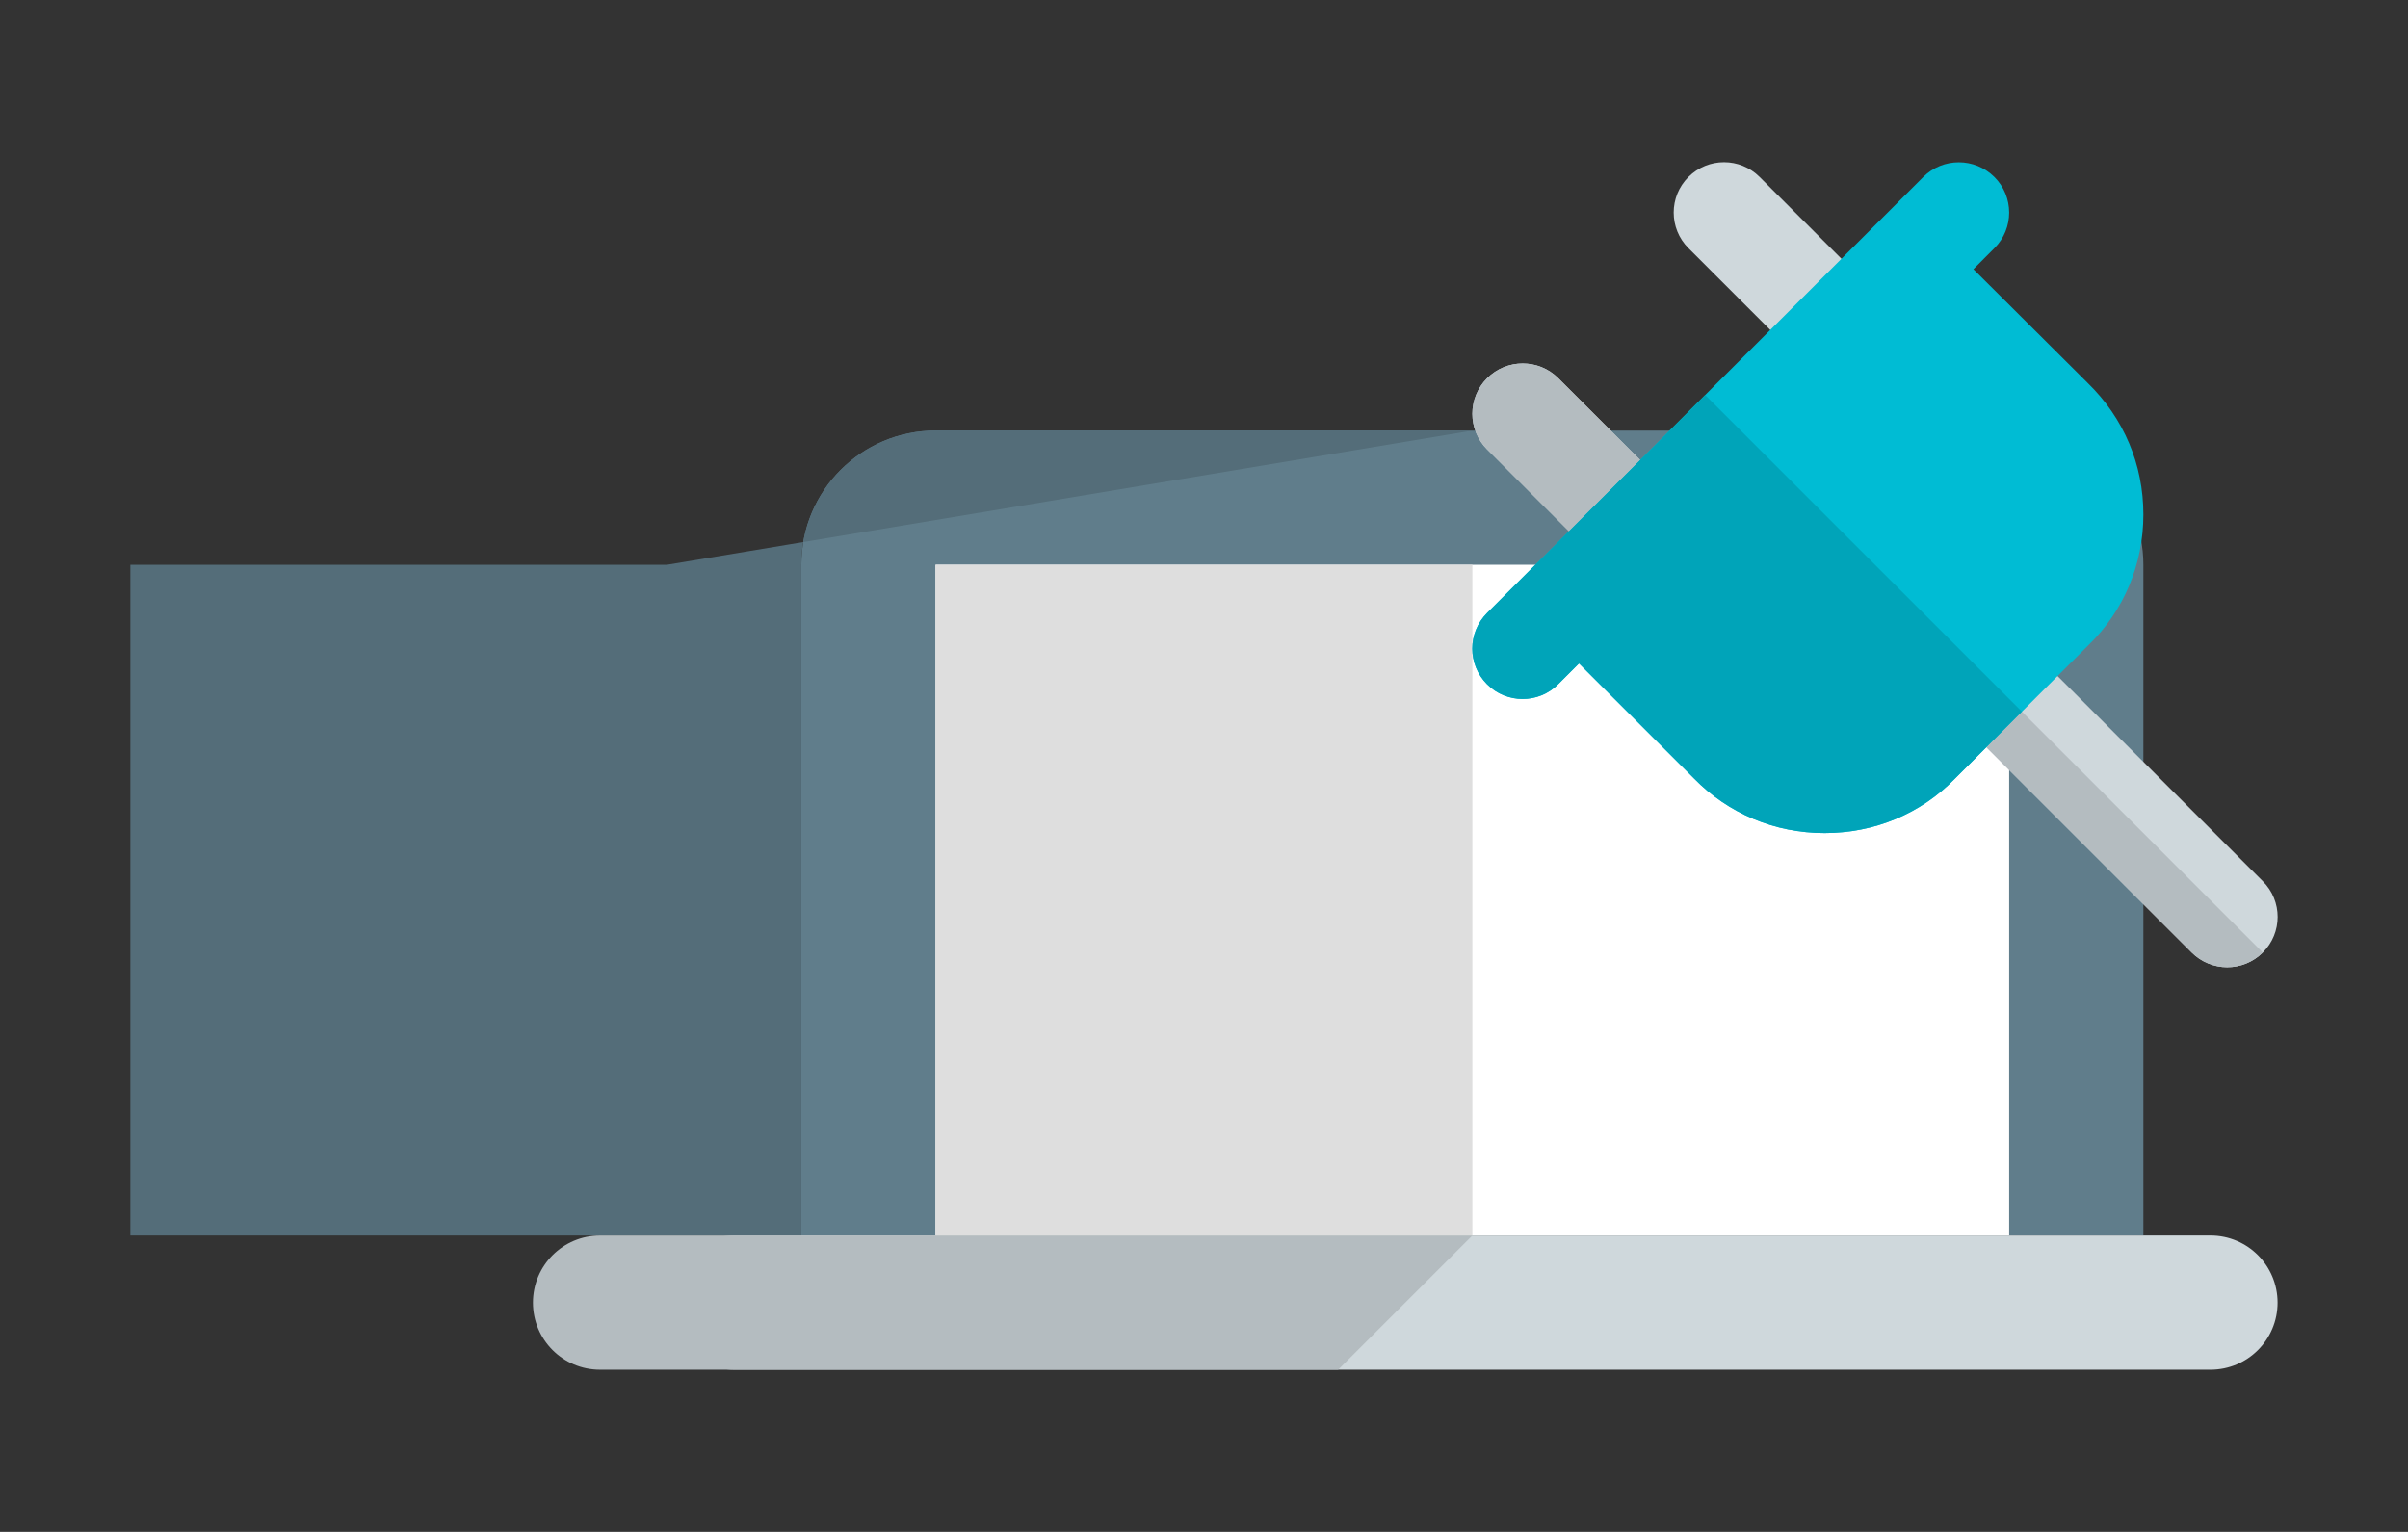 <?xml version="1.0" encoding="UTF-8"?>
<!DOCTYPE svg PUBLIC "-//W3C//DTD SVG 1.1//EN" "http://www.w3.org/Graphics/SVG/1.1/DTD/svg11.dtd">
<!-- Creator: CorelDRAW 2019 (64-Bit) -->
<svg xmlns="http://www.w3.org/2000/svg" xml:space="preserve" width="550px" height="350px" version="1.1" style="shape-rendering:geometricPrecision; text-rendering:geometricPrecision; image-rendering:optimizeQuality; fill-rule:evenodd; clip-rule:evenodd"
viewBox="0 0 764.54 486.52"
 xmlns:xlink="http://www.w3.org/1999/xlink">
 <rect x="0" y="0" width="764.54" height="486.52" fill="#333333" stroke="none"/>
 <defs>
  <style type="text/css">
   <![CDATA[
    .fil0 {fill:none}
    .fil8 {fill:#00A4B9}
    .fil7 {fill:#00BCD4}
    .fil4 {fill:#546D79}
    .fil1 {fill:#607D8B}
    .fil5 {fill:#B4BCC0}
    .fil2 {fill:#CFD8DC}
    .fil6 {fill:#DEDEDE}
    .fil3 {fill:white}
   ]]>
  </style>
 </defs>
 <g id="Layer_x0020_1">
  <rect class="fil0" width="764.54" height="486.52"/>
 </g>
 <g id="Layer_x0020_1_0">
  <g id="power.svg">
   <path class="fil1" d="M637.91 136.75l-340.87 0c-23.52,0 -42.61,19.11 -42.61,42.61l0 213.04 426.09 0 0 -213.04c0,-23.5 -19.09,-42.61 -42.61,-42.61l0 0z"/>
   <path class="fil2" d="M701.83 392.4l-468.7 0c-11.78,0 -21.31,9.53 -21.31,21.31 0,11.78 9.53,21.3 21.31,21.3l468.7 0c11.78,0 21.3,-9.52 21.3,-21.3 0,-11.78 -9.52,-21.31 -21.3,-21.31l0 0z"/>
   <polygon class="fil3" points="637.91,392.4 297.04,392.4 297.04,179.36 637.91,179.36 "/>
   <path class="fil4" d="M467.48 136.75l-170.44 0c-23.52,0 -42.61,19.11 -42.61,42.61l0 213.04 213.05 0 -426.09 0 0 -213.04 170.43 0 255.66 -42.61z"/>
   <path class="fil5" d="M467.48 392.4l-213.05 0 -63.91 0c-11.78,0 -21.31,9.53 -21.31,21.31 0,11.78 9.53,21.3 21.31,21.3l234.35 0 42.61 -42.61z"/>
   <polygon class="fil6" points="467.48,179.36 297.04,179.36 297.04,392.4 467.48,392.4 "/>
   <g>
    <path class="fil2" d="M584.65 120.77c-4.07,0 -8.18,-1.55 -11.29,-4.69l-37.28 -37.28c-6.24,-6.24 -6.24,-16.36 0,-22.6 6.24,-6.25 16.36,-6.25 22.6,0l37.28 37.28c6.25,6.24 6.25,16.36 0,22.6 -3.13,3.13 -7.24,4.69 -11.31,4.69z"/>
    <path class="fil2" d="M520.74 184.68c-4.07,0 -8.18,-1.55 -11.29,-4.68l-37.29 -37.29c-6.24,-6.24 -6.24,-16.36 0,-22.6 6.25,-6.24 16.37,-6.24 22.61,0l37.28 37.28c6.24,6.24 6.24,16.36 0,22.61 -3.13,3.13 -7.24,4.68 -11.31,4.68z"/>
    <path class="fil2" d="M707.15 307.18c-4.07,0 -8.18,-1.55 -11.29,-4.68l-64.76 -64.77c-6.25,-6.24 -6.25,-16.36 0,-22.6 6.24,-6.25 16.36,-6.25 22.6,0l64.76 64.76c6.25,6.24 6.25,16.36 0,22.61 -3.13,3.13 -7.24,4.68 -11.31,4.68z"/>
   </g>
   <path class="fil7" d="M662.84 121.62l-36.28 -36.13 6.67 -6.69c6.24,-6.24 6.24,-16.36 0,-22.58 -6.25,-6.24 -16.37,-6.24 -22.61,0l-138.48 138.48c-6.24,6.24 -6.24,16.36 0,22.6 3.11,3.13 7.23,4.69 11.29,4.69 4.07,0 8.19,-1.56 11.3,-4.69l6.6 -6.6 36.49 36.49c10.93,11.21 25.68,17.38 41.51,17.38 15.82,0 30.57,-6.17 41.33,-17.25l42.46 -42.46c11.22,-10.91 17.4,-25.65 17.4,-41.48 0,-15.83 -6.18,-30.57 -17.68,-41.76z"/>
   <path class="fil5" d="M483.46 115.44c-4.09,0 -8.19,1.56 -11.3,4.69 -6.24,6.24 -6.24,16.36 0,22.6l25.99 26 22.59 -22.63 -25.99 -25.99c-3.11,-3.11 -7.2,-4.67 -11.29,-4.67l0 0z"/>
   <path class="fil5" d="M641.96 226.01l-11.29 11.3c0.13,0.15 0.28,0.27 0.4,0.42l64.77 64.77c3.11,3.11 7.22,4.68 11.29,4.68 4.07,0 8.18,-1.55 11.29,-4.68l-76.46 -76.49z"/>
   <path class="fil8" d="M541.4 125.46l-20.66 20.66 -22.61 22.58 -25.99 26c-6.24,6.24 -6.24,16.36 0,22.6 3.11,3.13 7.23,4.69 11.29,4.69 4.07,0 8.19,-1.56 11.3,-4.69l6.6 -6.6 36.49 36.49c10.93,11.21 25.68,17.38 41.51,17.38 15.82,0 30.57,-6.17 41.33,-17.25l10.01 -10.01 11.29 -11.3 -100.56 -100.55z"/>
  </g>
 </g>
</svg>
